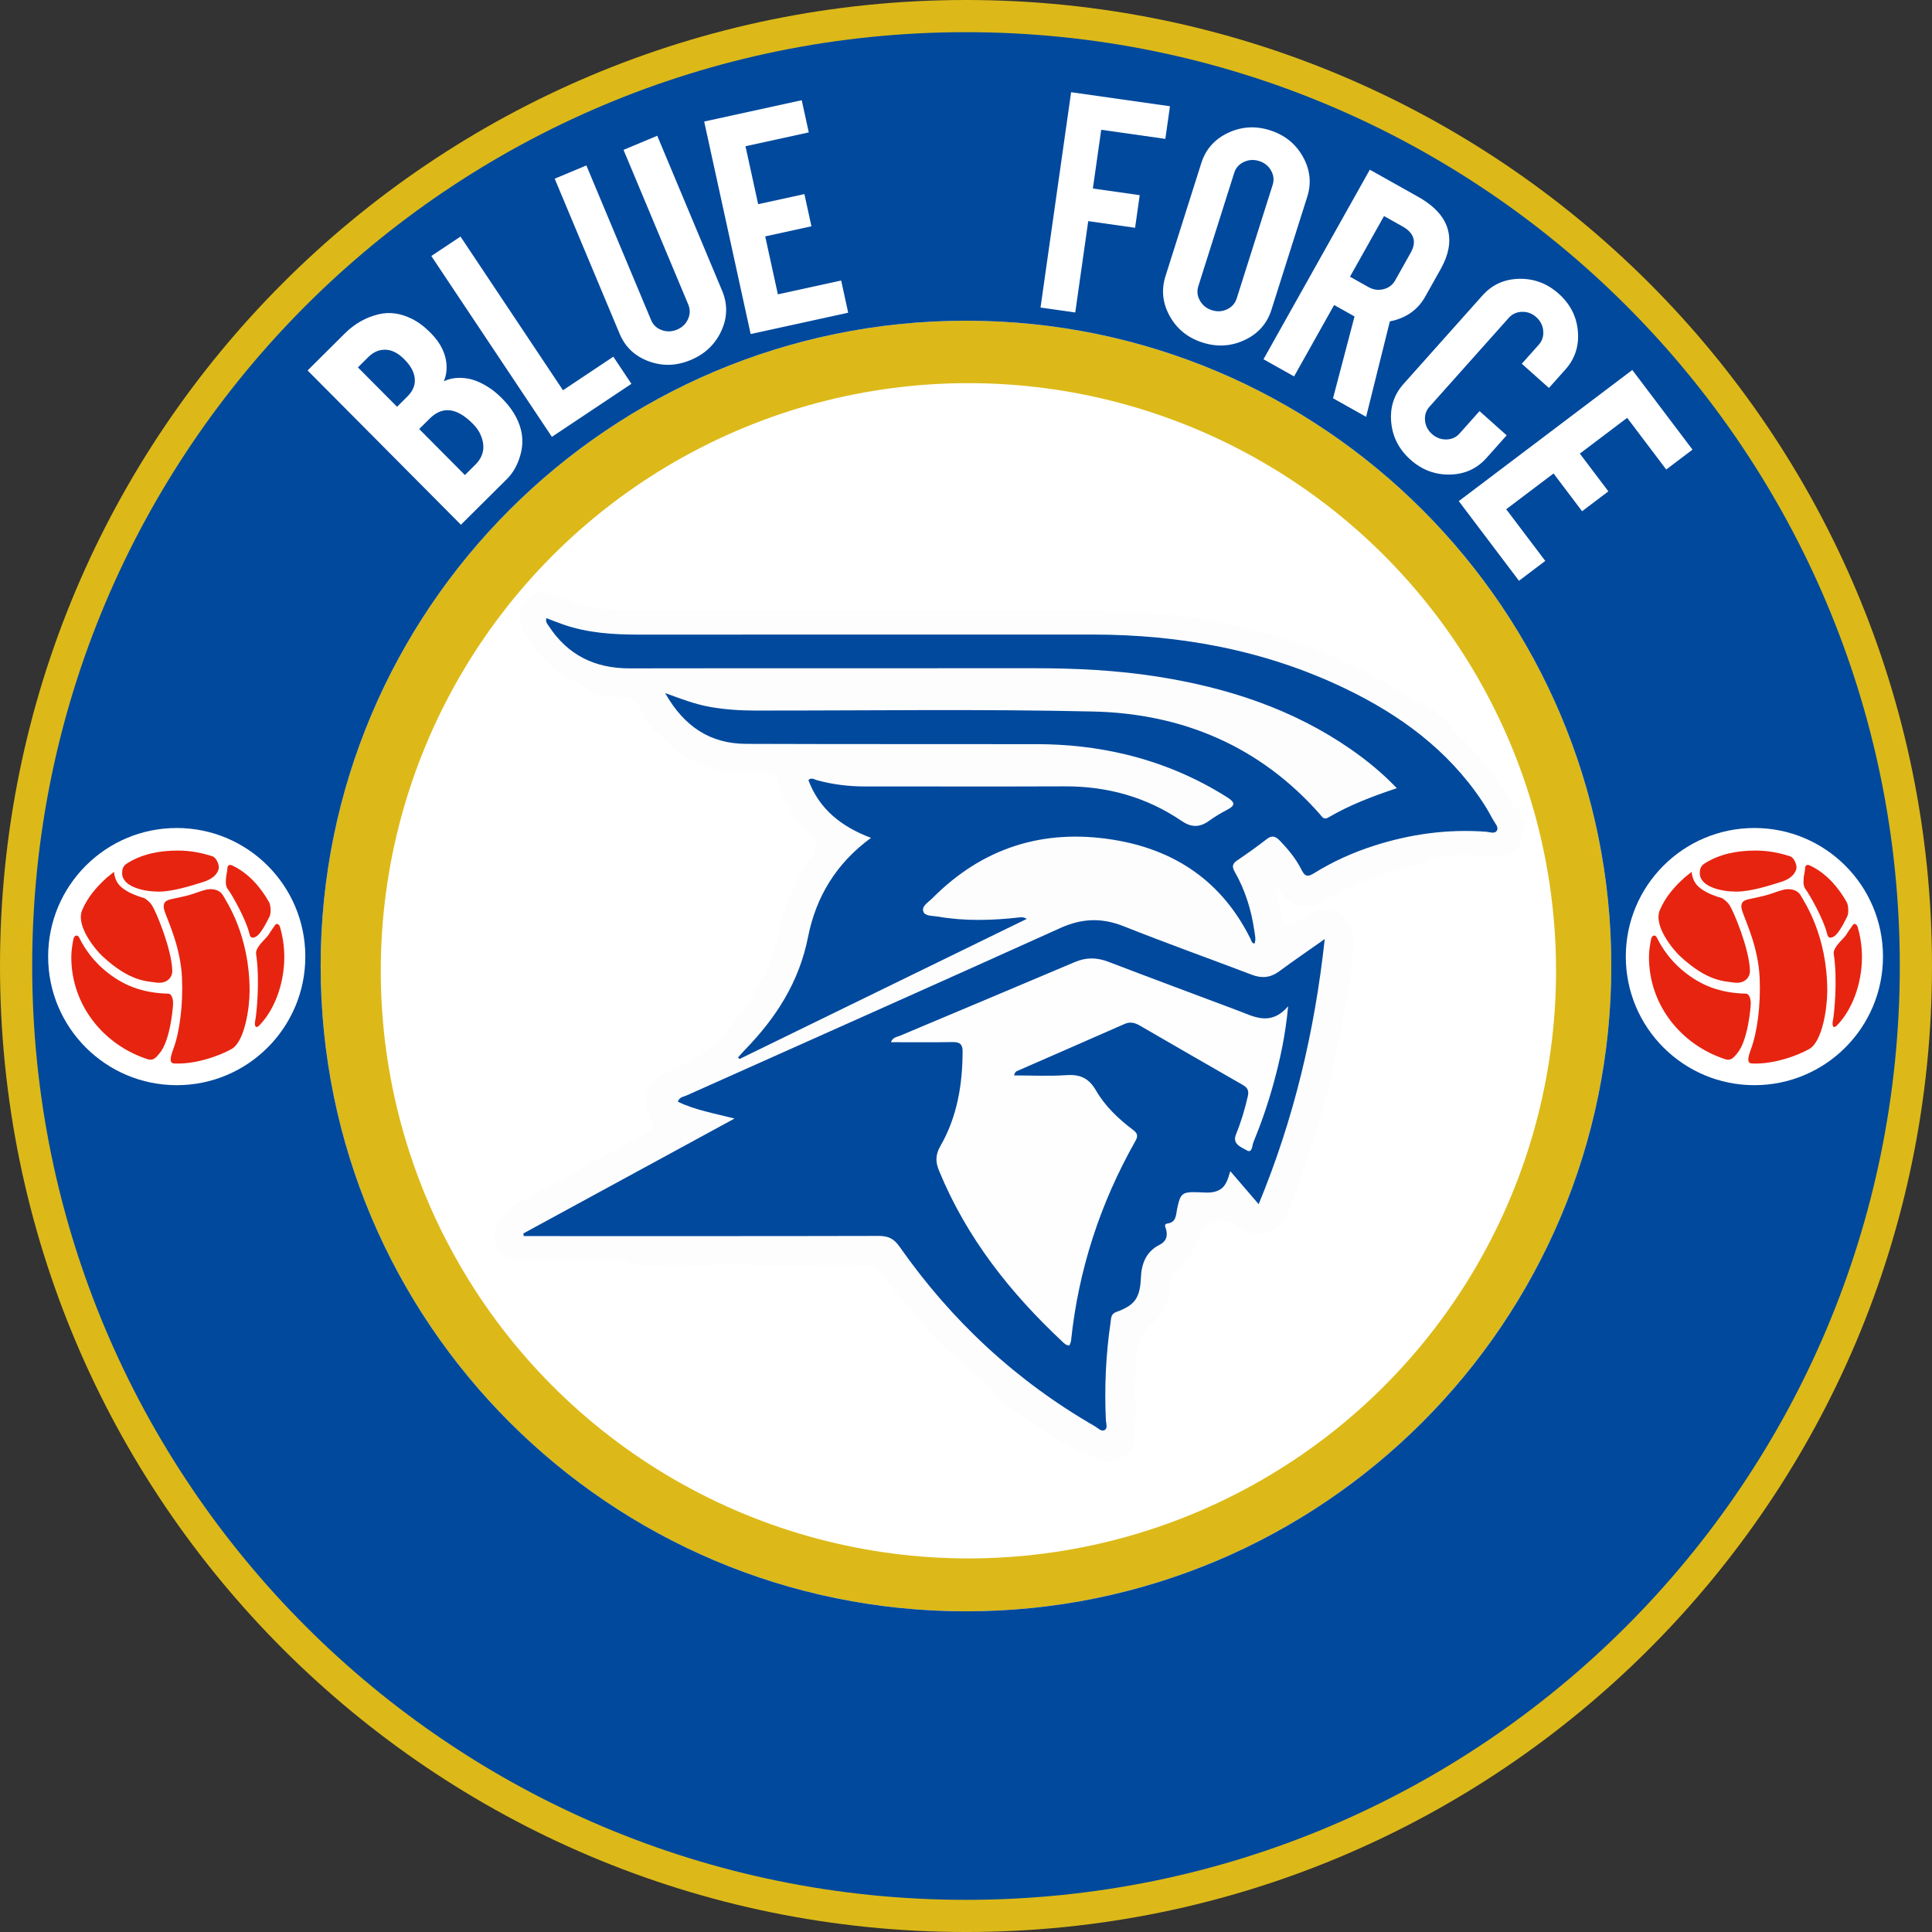<?xml version="1.0" encoding="iso-8859-1"?>
<!-- Generator: Adobe Illustrator 20.1.0, SVG Export Plug-In . SVG Version: 6.00 Build 0)  -->
<svg version="1.1" id="&#x56FE;&#x5C42;_1" xmlns="http://www.w3.org/2000/svg" xmlns:xlink="http://www.w3.org/1999/xlink" x="0px"
	 y="0px" viewBox="0 0 680.314 680.317" style="enable-background:new 0 0 680.314 680.317;" xml:space="preserve">
<rect x="0" y="0" width="680.314" height="680.317" fill="#333333" stroke="none"/>
<g>
	<g>
		<g>
			<path style="fill:#DCB918;" d="M680.314,340.153c0,187.862-152.306,340.164-340.149,340.164C152.306,680.317,0,528.015,0,340.153
				C0,152.301,152.306,0,340.165,0C528.008,0,680.314,152.301,680.314,340.153z"/>
		</g>
		<g>
			<path style="fill:#FFFFFF;" d="M340.164,105.821c-129.44,0-234.35,104.92-234.35,234.33c0,129.42,104.91,234.32,234.35,234.32
				c129.42,0,234.33-104.9,234.33-234.32C574.494,210.741,469.584,105.821,340.164,105.821z M340.164,567.391
				c-125.51,0-227.25-101.74-227.25-227.24c0-125.49,101.74-227.22,227.25-227.22c125.48,0,227.22,101.73,227.22,227.22
				C567.384,465.651,465.644,567.391,340.164,567.391z"/>
		</g>
		<path style="fill:#00499D;" d="M340.164,11.331c-181.61,0-328.83,147.22-328.83,328.82s147.22,328.84,328.83,328.84
			c181.6,0,328.81-147.24,328.81-328.84S521.764,11.331,340.164,11.331z M340.164,567.391c-125.51,0-227.25-101.74-227.25-227.24
			c0-125.49,101.74-227.22,227.25-227.22c125.48,0,227.22,101.73,227.22,227.22C567.384,465.651,465.644,567.391,340.164,567.391z"
			/>
	</g>
	<g>
		<circle style="fill:#FFFFFF;" cx="62.233" cy="336.843" r="45.28"/>
		<circle style="fill:#FFFFFF;" cx="62.233" cy="338.843" r="41.734"/>
		<path style="fill:#E72410;" d="M81.537,369.387c-4.478,2.504-12.025,5.123-18.93,5.123c-0.269,0-0.532-0.02-0.798-0.011
			c-2.137,0.075-2.164-1.368-0.752-5.17c2.173-5.848,3.456-15.399,3.03-24.985c-0.475-10.61-4.772-19.584-6.055-23.289
			c-1.281-3.708,0.855-4.136,2.851-4.561c1.998-0.428,4.656-0.985,5.988-1.393c2.454-0.744,3.279-1.176,5.418-1.745
			c2.141-0.57,4.987-0.283,6.271,1.999c1.281,2.281,9.333,14.018,9.333,33.549C87.892,354.962,86.162,366.796,81.537,369.387z"/>
		<path style="fill:#E72410;" d="M44.733,304.033c5.239-3.315,11.401-4.525,17.874-4.525c4.268,0,8.354,0.746,12.187,2.022
			c1.411,0.47,2.266,2.747,2.266,3.891c0,1.139-0.988,3.741-5.431,5.126c-4.443,1.387-10.713,3.419-15.828,3.419
			c-5.114,0-12.798-1.651-12.798-6.53C43.003,305.937,43.401,304.874,44.733,304.033z"/>
		<path style="fill:#E72410;" d="M28.929,320.492c1.876-4.487,5.112-8.253,8.696-11.458c0,0,1.799-1.477,2.514-2.046
			c0,0,0.086,2.685,1.88,4.708c1.788,2.023,5.245,3.561,8.808,4.559c0,0,1.71,0.997,2.71,2.565
			c1.519,2.386,6.905,15.348,7.128,22.952c0.073,2.581-2.1,4.714-5.555,4.224c-3.451-0.492-9.454-0.346-19.111-9.354
			C33.862,334.646,26.563,326.152,28.929,320.492z"/>
		<path style="fill:#E72410;" d="M51.972,372.978c-15.409-4.991-26.865-18.953-26.865-35.97c0-2.52,0.487-4.891,0.722-6.197
			c0.287-1.598,1.495-1.793,2.045-0.69c0.561,1.102,3.199,6.774,9.296,11.792c6.102,5.018,12.76,7.751,22.12,7.986
			c1.088,0.025,1.66,1.733,1.66,3.303c0,1.569-0.999,13.399-4.85,17.797C55.104,372.14,54.116,373.673,51.972,372.978z"/>
		<path style="fill:#E72410;" d="M91.172,361.201c5.213-5.158,8.935-14.42,8.935-24.193c0-3.786-0.558-7.443-1.606-10.89
			c0,0-0.877-1.575-1.73-0.238c-0.609,0.962-1.431,1.936-2.176,3.245c-0.745,1.3-4.798,4.38-4.419,6.805
			c1.425,9.159,0.137,21.384-0.288,23.378C89.46,361.306,90.088,362.268,91.172,361.201z"/>
		<path style="fill:#E72410;" d="M94.722,317.635c-3.05-5.396-7.396-10.312-13.025-12.913c-0.648-0.298-1.647-0.324-1.647,1.27
			c0,0.889-0.438,2.292-0.456,3.151c-0.016,0.858-0.399,2.692,0.742,4.117c1.141,1.428,6.185,10.266,7.415,15.255
			c0.278,1.131,0.576,2.304,2.424,1.283c1.846-1.022,4.05-5.723,4.762-7.122C95.45,321.675,95.419,318.869,94.722,317.635z"/>
	</g>
	<g>
		<circle style="fill:#FFFFFF;" cx="617.774" cy="336.843" r="45.28"/>
		<circle style="fill:#FFFFFF;" cx="617.774" cy="338.843" r="41.734"/>
		<path style="fill:#E72410;" d="M637.078,369.387c-4.478,2.504-12.025,5.123-18.93,5.123c-0.269,0-0.532-0.02-0.798-0.011
			c-2.137,0.075-2.164-1.368-0.752-5.17c2.173-5.848,3.456-15.399,3.03-24.985c-0.475-10.61-4.772-19.584-6.055-23.289
			c-1.281-3.708,0.855-4.136,2.851-4.561c1.998-0.428,4.656-0.985,5.988-1.393c2.454-0.744,3.279-1.176,5.418-1.745
			c2.141-0.57,4.987-0.283,6.271,1.999c1.281,2.281,9.333,14.018,9.333,33.549C643.434,354.962,641.704,366.796,637.078,369.387z"/>
		<path style="fill:#E72410;" d="M600.274,304.033c5.239-3.315,11.401-4.525,17.874-4.525c4.268,0,8.354,0.746,12.187,2.022
			c1.411,0.47,2.266,2.747,2.266,3.891c0,1.139-0.988,3.741-5.431,5.126c-4.443,1.387-10.713,3.419-15.828,3.419
			c-5.114,0-12.798-1.651-12.798-6.53C598.544,305.937,598.942,304.874,600.274,304.033z"/>
		<path style="fill:#E72410;" d="M584.471,320.492c1.876-4.487,5.112-8.253,8.696-11.458c0,0,1.799-1.477,2.514-2.046
			c0,0,0.086,2.685,1.88,4.708c1.788,2.023,5.245,3.561,8.808,4.559c0,0,1.71,0.997,2.71,2.565
			c1.519,2.386,6.905,15.348,7.128,22.952c0.073,2.581-2.1,4.714-5.555,4.224c-3.451-0.492-9.454-0.346-19.111-9.354
			C589.403,334.646,582.104,326.152,584.471,320.492z"/>
		<path style="fill:#E72410;" d="M607.514,372.978c-15.409-4.991-26.865-18.953-26.865-35.97c0-2.52,0.487-4.891,0.722-6.197
			c0.287-1.598,1.495-1.793,2.045-0.69c0.561,1.102,3.199,6.774,9.296,11.792c6.102,5.018,12.76,7.751,22.12,7.986
			c1.088,0.025,1.66,1.733,1.66,3.303c0,1.569-0.999,13.399-4.85,17.797C610.646,372.14,609.658,373.673,607.514,372.978z"/>
		<path style="fill:#E72410;" d="M646.713,361.201c5.213-5.158,8.935-14.42,8.935-24.193c0-3.786-0.558-7.443-1.606-10.89
			c0,0-0.877-1.575-1.73-0.238c-0.609,0.962-1.431,1.936-2.176,3.245c-0.745,1.3-4.798,4.38-4.419,6.805
			c1.425,9.159,0.137,21.384-0.288,23.378C645.002,361.306,645.629,362.268,646.713,361.201z"/>
		<path style="fill:#E72410;" d="M650.264,317.635c-3.05-5.396-7.396-10.312-13.025-12.913c-0.648-0.298-1.647-0.324-1.647,1.27
			c0,0.889-0.438,2.292-0.456,3.151c-0.016,0.858-0.399,2.692,0.742,4.117c1.141,1.428,6.185,10.266,7.415,15.255
			c0.278,1.131,0.576,2.304,2.424,1.283c1.846-1.022,4.05-5.723,4.762-7.122C650.992,321.675,650.961,318.869,650.264,317.635z"/>
	</g>
	<path style="fill:#FFFFFF;" d="M183.375,151.089c-0.992-3.779-3.196-7.387-6.612-10.824c-1.378-1.386-2.735-2.534-4.071-3.446
		c-2.614-1.764-5.059-2.895-7.332-3.391c-3.398-0.698-6.415-0.427-9.051,0.815c0.687-1.658,1.003-3.379,0.95-5.164
		c-0.111-4.252-1.976-8.198-5.593-11.838c-2.21-2.223-4.397-3.867-6.562-4.932c-4.033-2.019-7.958-2.567-11.772-1.646
		c-4.475,1.061-8.443,3.312-11.904,6.751l-13.117,13.039l53.996,54.322l16.224-16.125c2.193-2.181,3.772-5.013,4.733-8.495
		C184.122,157.063,184.159,154.042,183.375,151.089z M143.475,139.594l-3.662,3.64l-13.778-13.862l3.661-3.64
		c1.73-1.72,3.668-2.582,5.812-2.59c2.322-0.012,4.604,1.108,6.843,3.361c1.35,1.357,2.312,2.667,2.892,3.929
		C146.783,133.837,146.193,136.891,143.475,139.594z M167.373,163.636l-3.662,3.641l-16.104-16.202l3.662-3.64
		c2.162-2.149,4.433-3.143,6.808-2.978c2.613,0.158,5.428,1.752,8.442,4.785c1.264,1.271,2.182,2.598,2.756,3.978
		C170.973,157.216,170.339,160.687,167.373,163.636z"/>
	<polygon style="fill:#FFFFFF;" points="222.338,135.154 194.334,153.826 151.877,90.15 162.154,83.298 198.241,137.42 
		215.968,125.599 	"/>
	<path style="fill:#FFFFFF;" d="M243.233,126.763c-5.024,2.104-9.968,2.253-14.833,0.448c-4.864-1.804-8.271-5.034-10.221-9.692
		l-22.855-54.595l11.152-4.669l22.809,54.482c0.707,1.69,1.951,2.857,3.733,3.502c1.781,0.646,3.576,0.589,5.385-0.168
		c1.809-0.758,3.099-1.992,3.869-3.706c0.771-1.713,0.802-3.414,0.095-5.104l-22.809-54.482l11.877-4.972l22.854,54.595
		c1.981,4.732,1.88,9.455-0.305,14.165C251.801,121.279,248.217,124.678,243.233,126.763z"/>
	<polygon style="fill:#FFFFFF;" points="264.325,117.623 247.963,42.797 282.313,35.286 284.791,46.623 262.509,51.496 
		266.972,71.902 283.252,68.343 285.732,79.68 269.451,83.24 273.913,103.646 296.195,98.774 298.675,110.111 	"/>
	<polygon style="fill:#FFFFFF;" points="378.628,110.04 366.399,108.303 377.171,32.47 411.982,37.415 410.35,48.905 
		387.768,45.697 384.83,66.379 401.33,68.722 399.697,80.212 383.197,77.868 	"/>
	<path style="fill:#FFFFFF;" d="M458.789,55.181c-2.554-4.567-6.425-7.674-11.617-9.317c-5.108-1.618-10.029-1.308-14.76,0.931
		c-4.731,2.239-7.865,5.785-9.401,10.638l-12.615,39.828c-1.524,4.813-1.021,9.501,1.511,14.062
		c2.532,4.561,6.394,7.663,11.586,9.308c5.149,1.631,10.091,1.328,14.822-0.912c4.73-2.238,7.865-5.784,9.401-10.637l12.615-39.828
		C461.856,64.439,461.341,59.749,458.789,55.181z M448.131,65.132l-12.651,39.945c-0.554,1.747-1.678,3.024-3.374,3.833
		c-1.695,0.809-3.478,0.916-5.347,0.324s-3.275-1.71-4.217-3.354c-0.942-1.644-1.137-3.339-0.583-5.086l12.651-39.945
		c0.554-1.746,1.688-3.021,3.404-3.822c1.717-0.803,3.51-0.907,5.379-0.315s3.265,1.707,4.186,3.344
		C448.5,61.693,448.684,63.385,448.131,65.132z"/>
	<path style="fill:#FFFFFF;" d="M509.958,81.337c-1.079-4.668-4.621-8.685-10.624-12.053l-16.986-9.528l-37.441,66.749l10.773,6.043
		l14.104-25.143l6.213,3.484c0.342,0.192,0.664,0.373,0.969,0.544l-7.571,28.808l11.649,6.535l8.366-33.615
		c5.671-1.114,9.831-4.033,12.48-8.757l5.438-9.695C510.037,89.879,510.913,85.421,509.958,81.337z M496.75,88.985l-5.468,9.748
		c-0.896,1.599-2.262,2.63-4.097,3.095c-1.835,0.466-3.606,0.218-5.316-0.741l-6.498-3.645l11.982-21.362l6.498,3.646
		C497.955,82.027,498.922,85.114,496.75,88.985z"/>
	<path style="fill:#FFFFFF;" d="M496.689,161.889c-4.065-3.626-6.334-8.036-6.806-13.233c-0.474-5.197,0.971-9.679,4.332-13.446
		l27.812-31.176c3.389-3.798,7.698-5.75,12.933-5.856c5.231-0.106,9.864,1.639,13.896,5.235c4.063,3.625,6.317,8.037,6.761,13.234
		s-1.017,9.681-4.377,13.447l-5.814,6.518l-9.56-8.527l5.978-6.699c1.22-1.368,1.743-3.002,1.57-4.902
		c-0.174-1.9-0.991-3.503-2.454-4.809c-1.463-1.305-3.141-1.928-5.032-1.87c-1.892,0.06-3.447,0.772-4.667,2.14l-27.894,31.267
		c-1.22,1.367-1.744,2.986-1.574,4.857c0.17,1.87,0.987,3.459,2.45,4.764c1.463,1.306,3.142,1.943,5.036,1.914
		c1.894-0.029,3.451-0.727,4.671-2.094l7.034-7.886l9.559,8.527l-7.115,7.977c-3.389,3.799-7.693,5.742-12.912,5.834
		C505.296,167.195,500.688,165.457,496.689,161.889z"/>
	<polygon style="fill:#FFFFFF;" points="513.678,176.46 574.783,130.28 595.983,158.331 586.725,165.328 572.973,147.132 
		556.308,159.726 566.356,173.021 557.097,180.018 547.049,166.722 530.384,179.317 544.136,197.514 534.877,204.512 	"/>
	<circle style="fill:#FFFFFF;" cx="341.004" cy="341.843" r="206.926"/>
	<g>
		<path style="fill:#FDFDFD;" d="M210.588,214.028c4.206,1.259,8.543,0.927,12.829,0.93c53.614,0.034,107.228-0.022,160.842,0.03
			c32.338,0.031,63.497,5.759,92.867,19.774c7.625,3.638,14.966,7.795,21.971,12.53c2.678,0.892,5.417,1.678,7.191,4.135
			c2.679,1.278,4.582,3.283,5.641,6.072c8.876,7.464,15.478,16.733,21.204,26.699c2.667-0.172,1.458,2.381,2.427,3.404
			c0.574,1.5,2.727,2.719,0.889,4.675c-0.745,6.824-3.555,9.365-10.33,9.135c-7.272-0.247-14.55-0.966-21.766,0.629
			c-0.854,1.424-2.207,1.947-3.768,2.245c-12.056,2.301-23.337,6.578-33.964,12.785c-7.016,4.098-11.861,2.686-16.479-4.008
			c-0.265-0.384-0.464-0.916-1.316-0.871c0.75,3.858,1.93,7.579,2.818,11.362c0.581,2.477,2.278,2.854,4.354,1.626
			c1.634-0.967,3.133-2.151,4.771-3.117c7.465-4.402,15.813,0.185,15.846,8.779c0.032,8.272-1.568,16.372-2.989,24.469
			c-4.214,24.019-10.426,47.487-19.695,70.091c-0.578,1.409-1.175,2.808-1.999,4.091c-3.368,5.239-9.684,6.507-14.83,2.991
			c-6.903-4.717-12.012-3.396-15.381,4.338c-1.701,3.904-3.533,7.483-7.086,10.074c-2.076,1.514-2.448,4.017-2.641,6.485
			c-0.369,4.726-2.042,9.132-5.629,12.104c-5.282,4.376-6.41,10.051-6.51,16.278c-0.12,7.473,0.054,14.949-0.07,22.422
			c-0.097,5.833-2.562,8.94-7.715,10.244c-2.348,0.594-4.486,0.23-6.502-1.028c-1.757-0.861-3.261-2.351-5.416-2.279
			c-7.897-3.985-15.429-8.569-22.359-14.072c-3.211-2.55-7.47-3.997-9.089-8.298c-1.088-1.576-2.631-2.634-4.207-3.661
			c-2.073-1.17-3.757-2.749-5.042-4.758c-8.507-6.681-15.353-14.947-22.181-23.226c-1.77-2.146-3.56-4.289-5.123-6.587
			c-2.433-3.578-5.754-5.013-10.022-4.994c-11.889,0.051-23.779-0.05-35.667,0.05c-5.032,0.043-10.007-1.384-15.092-0.359
			c-1.087,0.219-2.174,0.516-3.282,0.703c-7.002-0.674-14.018-0.315-21.025-0.361c-2.555-0.016-4.99-0.203-7.112-1.794
			c-11.591-0.042-23.181-0.089-34.772-0.123c-9.76-0.029-12.757-4.042-10.054-13.486c2.161-2.869,4.75-5.144,7.939-6.941
			c6.643-3.742,13.445-7.166,20.202-10.68c5.94-4.133,12.607-6.977,18.836-10.598c1.421-0.826,2.925-1.506,4.339-2.352
			c4.426-2.65,4.43-2.655,2.223-7.295c-2.693-5.663-1.016-10.681,4.729-14.147c0.871-0.525,1.8-0.939,2.758-1.264
			c9.575-3.251,16.858-9.405,22.79-17.48c6.793-9.247,12.722-18.756,15.082-30.302c2.063-10.096,6.046-19.576,12.104-28.052
			c1.732-2.424,1.667-4.72-0.501-6.812c-5.577-5.379-9.746-11.572-11.663-19.201c-0.645-2.566-2.974-2.787-5.209-2.893
			c-4.916-0.233-9.868,0.468-14.751-0.714c-6.495-1.574-12.421-4.312-17.631-8.499c-2.044-1.643-3.109-4.433-5.974-5.14
			c-1.584-2.569-3.273-5.074-4.571-7.804c-1.454-3.057-3.872-4.487-7.228-4.455c-2.264,0.022-4.501-0.156-6.735-0.628
			c-2.512-0.531-4.862-1.225-6.386-3.499c-3.963-1.695-7.594-3.991-11.263-6.217c-1.135-2.787-3.896-4.194-5.556-6.553
			c-1.743-2.475-3.506-4.924-4.754-7.697c-1.607-3.571-1.284-6.948,1.478-9.771c2.762-2.824,6.136-3.267,9.731-1.676
			C200.073,211.686,205.076,213.719,210.588,214.028z"/>
		<path style="fill:#00499D;" d="M184.294,434.334c24.538-13.354,49.076-26.707,74.358-40.466
			c-7.285-1.868-13.882-2.97-19.941-5.922c0.447-1.633,1.885-1.685,2.943-2.159c43.923-19.659,87.899-39.201,131.751-59.017
			c7.583-3.427,14.595-3.665,22.299-0.598c14.938,5.947,30.089,11.357,45.119,17.074c3.514,1.337,6.563,1.054,9.628-1.217
			c4.959-3.676,10.068-7.151,16.03-11.357c-3.578,32.715-10.866,63.355-23.274,93.353c-3.419-3.98-6.509-7.576-9.985-11.623
			c-0.892,2.942-1.52,5.403-3.994,6.68c-2.291,1.182-4.694,0.833-7.081,0.748c-5.919-0.21-6.472,0.251-7.657,5.874
			c-0.443,2.101-0.218,4.704-3.44,5.139c-1.385,0.187-0.603,1.379-0.411,2.155c0.596,2.401-0.039,4.182-2.35,5.35
			c-4.737,2.397-6.346,6.62-6.551,11.598c-0.29,7.036-2.094,9.675-8.642,12.032c-1.943,0.699-1.813,2.186-2.028,3.645
			c-1.684,11.442-2.2,22.938-1.654,34.489c0.056,1.183,0.741,2.823-0.475,3.471c-1.162,0.62-2.303-0.72-3.362-1.329
			c-27.684-15.927-50.537-37.153-68.821-63.273c-2.017-2.882-4.056-3.783-7.405-3.775c-40.296,0.1-80.591,0.062-120.887,0.06
			c-1.346,0-2.692,0-4.038,0C184.382,434.956,184.338,434.645,184.294,434.334z"/>
		<path style="fill:#00499D;" d="M491.865,277.536c-5.221-5.43-10.582-9.807-16.294-13.764
			c-20.431-14.152-43.397-21.611-67.698-25.468c-14.554-2.31-29.219-3.018-43.944-3.003c-47.405,0.048-94.811-0.03-142.216,0.05
			c-12.256,0.021-21.833-4.678-28.54-15.004c-0.445-0.686-1.163-1.33-0.774-2.672c2.009,0.759,3.96,1.547,5.945,2.236
			c8.627,2.995,17.576,3.559,26.613,3.555c53.236-0.023,106.472-0.035,159.708-0.02c30.938,0.009,60.756,5.475,88.812,18.908
			c19.379,9.279,36.331,21.651,48.443,39.825c1.403,2.105,2.668,4.311,3.866,6.541c0.639,1.188,2.034,2.532,1.31,3.755
			c-0.756,1.278-2.562,0.493-3.87,0.397c-13.449-0.987-26.544,0.815-39.346,4.916c-7.389,2.367-14.443,5.529-21.031,9.62
			c-2.149,1.335-3.261,1.479-4.529-1.082c-1.915-3.869-4.669-7.216-7.69-10.33c-1.437-1.482-2.686-1.988-4.549-0.541
			c-3.402,2.641-6.918,5.141-10.482,7.561c-1.756,1.192-1.79,2.268-0.778,4.041c3.684,6.454,5.831,13.456,6.882,20.797
			c0.208,1.454,0.625,2.926,0.052,4.415c-1.036-0.142-1.098-1.029-1.412-1.662c-10.012-20.223-26.634-31.471-48.546-34.941
			c-24.548-3.888-45.889,2.88-63.497,20.648c-1.35,1.362-3.845,2.725-3.169,4.689c0.571,1.658,3.289,1.438,5.132,1.758
			c9.577,1.662,19.178,1.374,28.784,0.276c0.738-0.084,1.482-0.114,2.495,0.534c-33.716,16.447-67.432,32.895-101.148,49.342
			c-0.166-0.193-0.331-0.387-0.497-0.58c0.772-0.855,1.517-1.736,2.321-2.56c11-11.274,19.186-23.947,22.315-39.814
			c2.774-14.068,9.876-25.938,22.178-34.916c-10.474-3.961-18.242-10.115-22.058-20.376c1.182-0.996,2.1-0.188,3,0.058
			c5.535,1.516,11.158,2.217,16.899,2.21c23.449-0.028,46.899,0.073,70.347-0.032c15.011-0.067,28.817,3.763,41.236,12.212
			c3.296,2.242,6.209,2.322,9.418,0.052c2.064-1.461,4.234-2.809,6.478-3.971c2.871-1.487,3.092-2.552,0.152-4.414
			c-11.137-7.053-23.096-12.067-35.894-15.145c-10.276-2.472-20.711-3.583-31.262-3.597c-34.096-0.044-68.193,0.02-102.289-0.102
			c-12.645-0.045-21.832-6.068-28.521-17.883c5.79,2.113,10.687,3.978,15.856,4.886c5.261,0.924,10.56,1.264,15.893,1.269
			c39.673,0.039,79.361-0.573,119.014,0.34c31.293,0.72,58.534,12.122,79.706,36.068c0.809,0.915,1.402,2.221,3.05,1.251
			C475.157,283.496,483.176,280.456,491.865,277.536z"/>
		<path style="fill:#FEFEFE;" d="M376.577,473.77c-1.178-0.001-1.786-0.684-2.426-1.282c-18.434-17.238-33.807-36.668-43.486-60.246
			c-1.304-3.177-1.297-5.611,0.513-8.764c5.882-10.246,7.751-21.576,7.784-33.278c0.007-2.419-0.967-3.298-3.425-3.254
			c-7.198,0.128-14.4,0.045-21.819,0.045c0.679-1.78,2.114-1.819,3.174-2.267c20.535-8.675,41.11-17.257,61.628-25.973
			c4.005-1.701,7.744-1.616,11.758-0.08c15.143,5.793,30.34,11.443,45.519,17.141c5.79,2.174,11.586,5.665,17.795-1.473
			c-0.976,10.341-2.867,18.965-5.227,27.497c-1.927,6.964-4.282,13.79-7.036,20.467c-0.457,1.109-0.351,3.974-2.377,2.734
			c-1.743-1.067-5.167-2.075-3.729-5.587c1.782-4.35,3.112-8.82,4.162-13.4c0.447-1.949-0.03-3.019-1.742-3.997
			c-12.1-6.916-24.159-13.905-36.224-20.883c-1.719-0.994-3.386-1.502-5.386-0.62c-12.633,5.57-25.295,11.072-37.941,16.611
			c-0.41,0.18-0.75,0.519-1.018,1.529c6.14,0,12.302,0.316,18.413-0.101c4.82-0.329,7.909,1.035,10.424,5.371
			c3.188,5.499,7.824,9.953,12.923,13.797c1.546,1.165,2.103,2.024,1,3.972c-12.385,21.891-20.061,45.32-22.691,70.369
			C377.084,472.687,376.76,473.248,376.577,473.77z"/>
	</g>
</g>
</svg>

